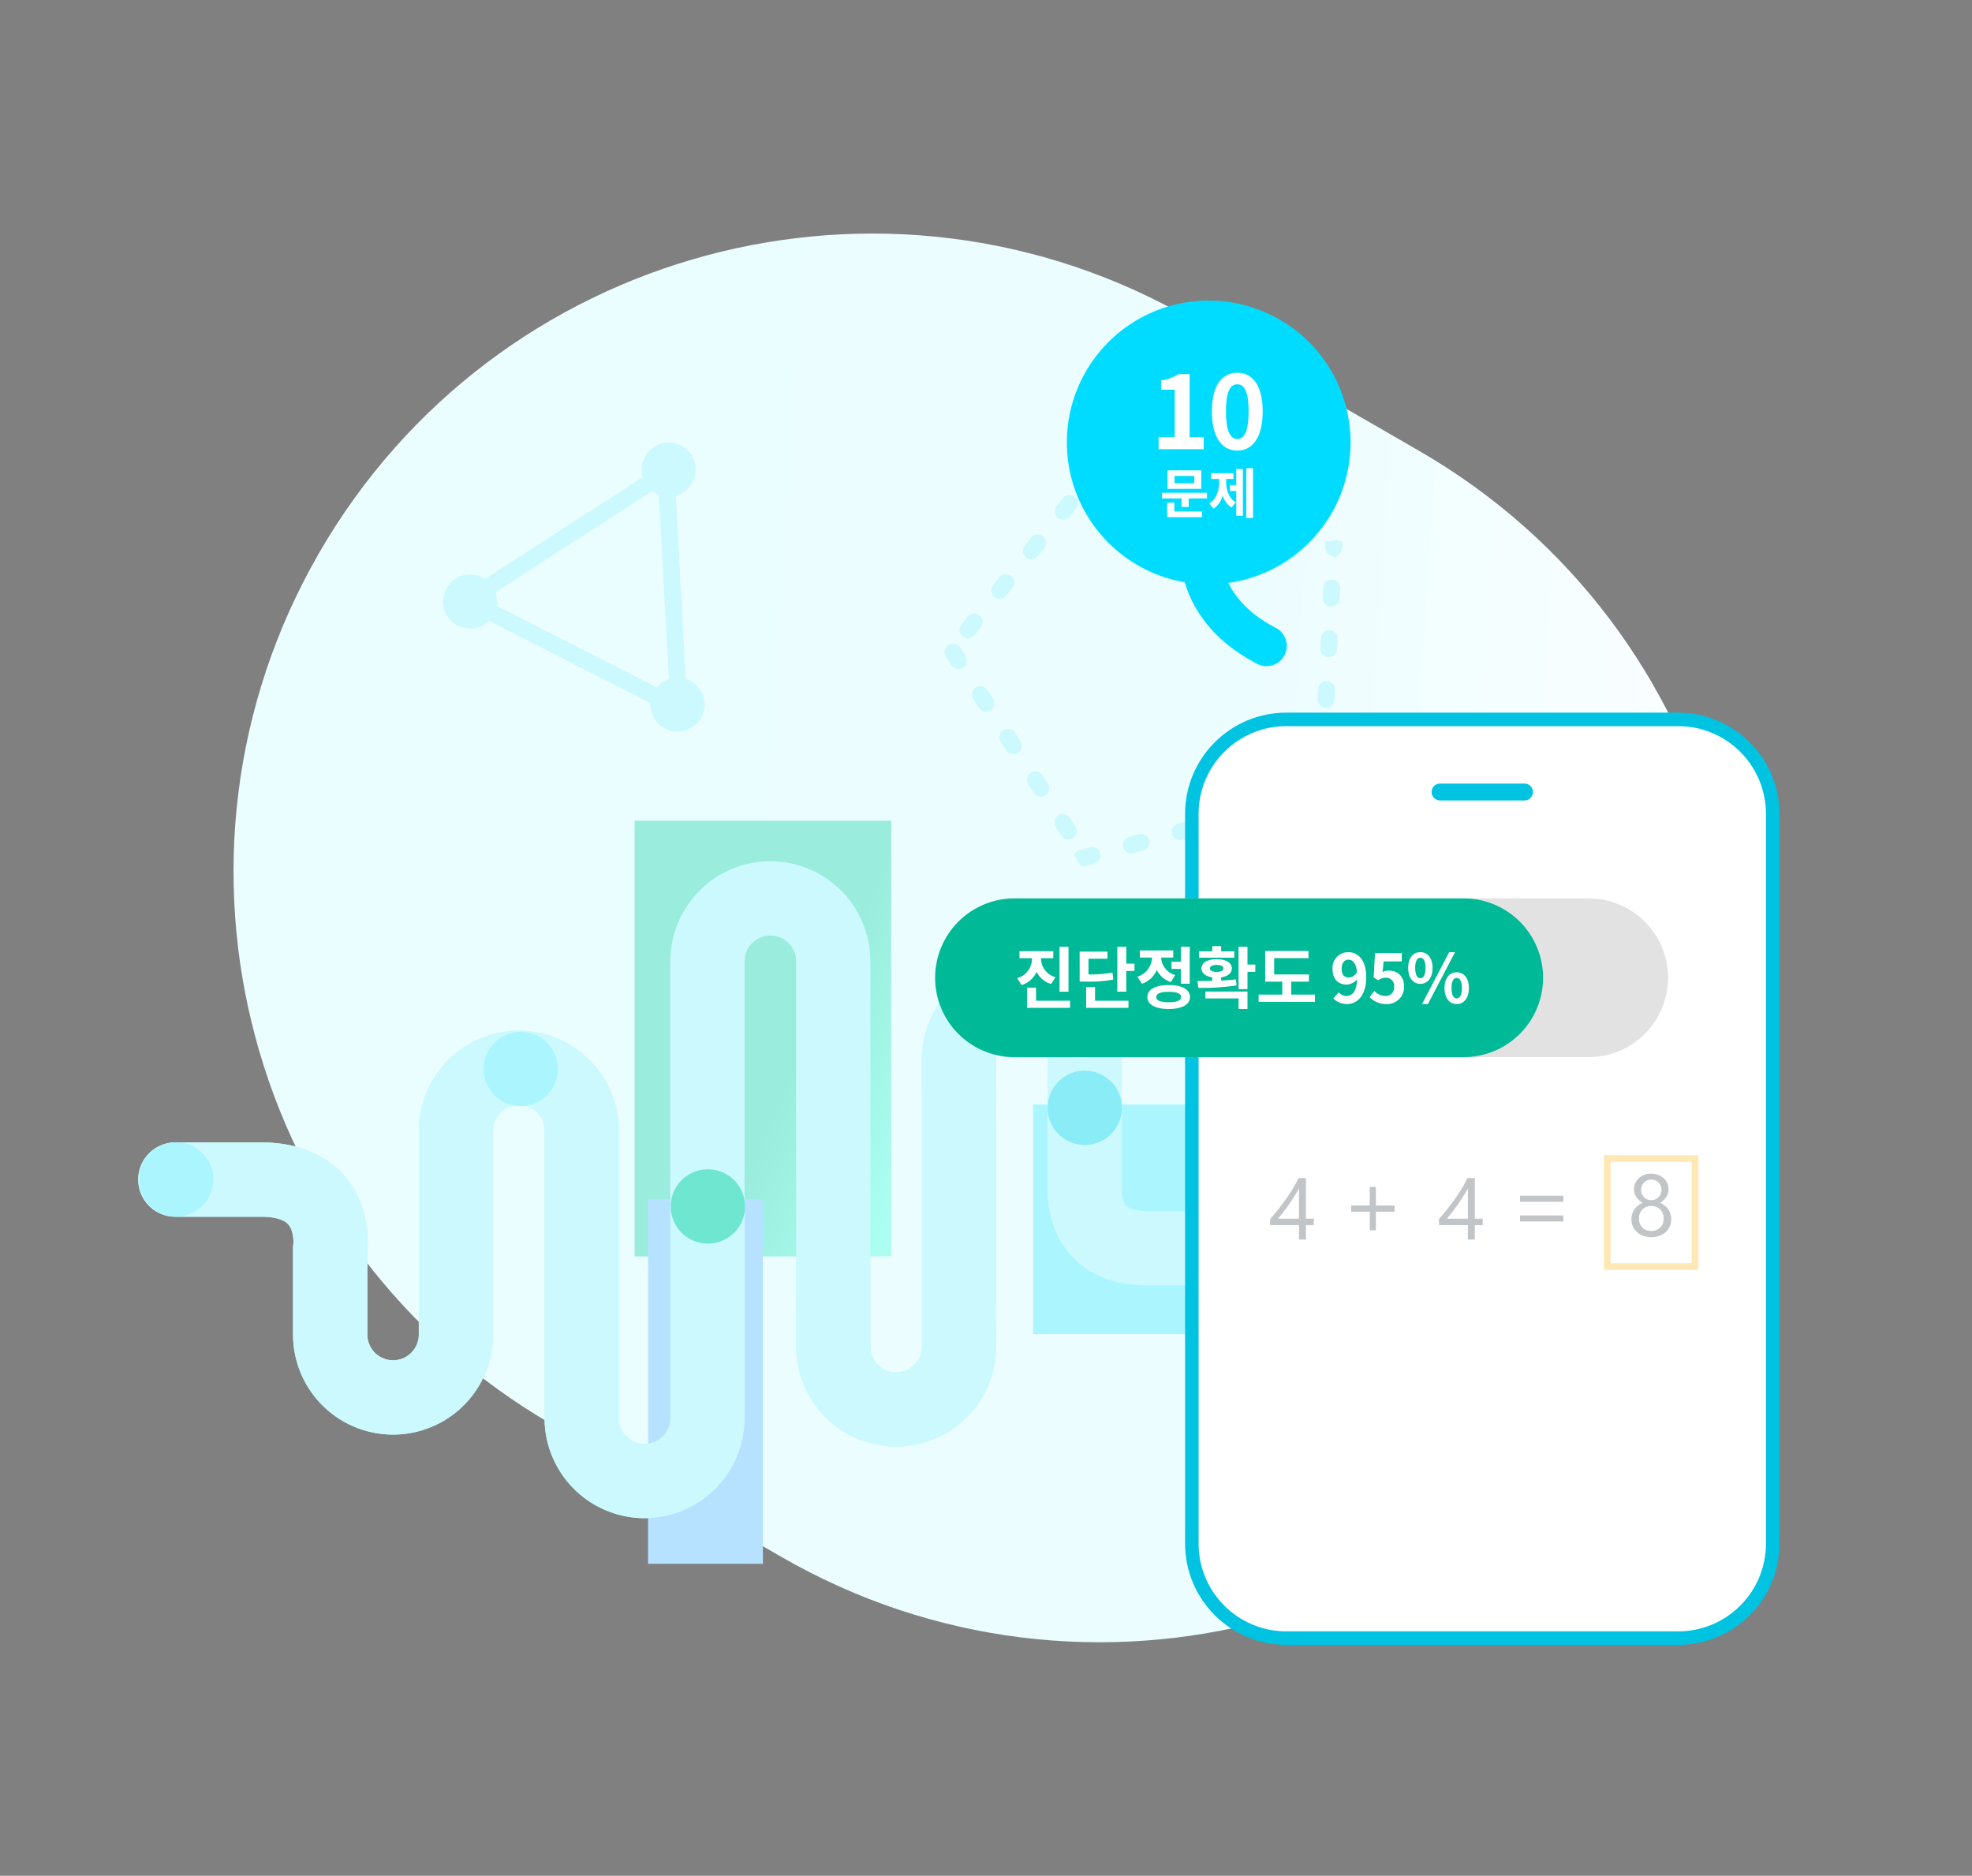 <svg xmlns="http://www.w3.org/2000/svg" xmlns:xlink="http://www.w3.org/1999/xlink" width="583.908" height="555.358" viewBox="0 0 583.908 555.358">
  <rect x="0" y="0" width="583.908" height="555.358" fill="#808080" stroke="none"/>
  <defs>
    <linearGradient id="linear-gradient" x1="0.057" y1="0.602" x2="0.986" y2="0.216" gradientUnits="objectBoundingBox">
      <stop offset="0" stop-color="#eafdff"/>
      <stop offset="0.589" stop-color="#ebfdff"/>
      <stop offset="1" stop-color="#fff"/>
    </linearGradient>
    <linearGradient id="linear-gradient-2" x1="0.539" y1="0.674" x2="0.943" y2="0.979" gradientUnits="objectBoundingBox">
      <stop offset="0" stop-color="#9aecdd"/>
      <stop offset="1" stop-color="#acfff0"/>
    </linearGradient>
    <clipPath id="clip-path">
      <rect id="area" width="33" height="37" transform="translate(149 469)" fill="#78edff" opacity="0"/>
    </clipPath>
  </defs>
  <g id="그룹_14643" data-name="그룹 14643" transform="translate(-130.747 -464.016)">
    <path id="패스_12362" data-name="패스 12362" d="M189,0h78C371.382,0,456,84.618,456,189S371.382,378,267,378H189C84.618,378,0,293.382,0,189S84.618,0,189,0Z" transform="translate(319.747 464.016) rotate(30)" fill="url(#linear-gradient)"/>
    <path id="img_area" d="M0,0H537V500H0Z" transform="translate(152.648 497)" fill="#c4b2ff" opacity="0"/>
    <g id="패스_12380" data-name="패스 12380" transform="translate(397.789 612.801) rotate(-15)" fill="none" stroke-linecap="round" stroke-dasharray="3 12">
      <path d="M61.5,0,123,45.072,99.509,118H23.491L0,45.072Z" stroke="none"/>
      <path d="M 61.5 0 C 61.5 0 63.92 1.773 63.92 1.773 C 65.033 2.59 65.275 4.154 64.458 5.268 C 63.783 6.189 62.596 6.513 61.575 6.136 C 61.529 6.175 61.481 6.213 61.431 6.25 L 59.011 8.023 C 57.898 8.839 56.333 8.598 55.517 7.484 C 54.702 6.372 54.941 4.81 56.051 3.993 L 61.5 0 Z M 72.123 8.383 C 72.636 8.383 73.153 8.54 73.599 8.867 C 73.599 8.867 74.364 9.427 75.033 9.918 L 75.036 9.92 C 75.038 9.921 75.039 9.923 75.041 9.924 L 75.041 9.924 C 75.048 9.929 75.055 9.934 75.061 9.939 L 75.063 9.94 C 75.067 9.943 75.071 9.946 75.075 9.949 L 75.077 9.95 C 75.079 9.952 75.081 9.953 75.083 9.955 L 75.083 9.955 C 75.084 9.956 75.086 9.957 75.087 9.957 L 76.022 10.643 C 77.133 11.46 77.372 13.022 76.557 14.134 C 75.741 15.248 74.176 15.489 73.063 14.673 L 70.643 12.9 C 69.529 12.084 69.288 10.519 70.104 9.406 C 70.594 8.737 71.353 8.383 72.123 8.383 Z M 84.222 17.25 C 84.734 17.25 85.251 17.407 85.696 17.733 L 86.972 18.668 C 86.974 18.669 86.976 18.67 86.977 18.672 L 86.979 18.673 C 86.983 18.676 86.987 18.679 86.991 18.682 L 86.994 18.684 C 87.002 18.69 87.01 18.696 87.018 18.701 L 87.023 18.705 C 87.587 19.119 88.117 19.507 88.117 19.507 C 89.231 20.323 89.472 21.888 88.656 23.001 C 87.84 24.115 86.275 24.356 85.162 23.54 L 82.742 21.767 C 81.628 20.95 81.387 19.386 82.203 18.272 C 82.693 17.604 83.452 17.25 84.222 17.25 Z M 96.32 26.117 C 96.833 26.117 97.351 26.274 97.796 26.601 C 97.796 26.601 100.216 28.374 100.216 28.374 C 101.329 29.19 101.571 30.755 100.754 31.868 C 99.938 32.982 98.374 33.223 97.26 32.407 L 94.84 30.634 C 93.727 29.817 93.486 28.253 94.302 27.139 C 94.792 26.471 95.551 26.117 96.32 26.117 Z M 108.419 34.984 C 108.932 34.984 109.449 35.141 109.895 35.467 C 109.895 35.467 111.681 36.777 112.184 37.145 L 112.185 37.146 C 112.189 37.149 112.193 37.152 112.198 37.155 L 112.198 37.156 C 112.2 37.157 112.201 37.158 112.203 37.159 L 112.315 37.241 C 113.428 38.058 113.669 39.622 112.853 40.735 C 112.037 41.849 110.473 42.09 109.359 41.274 L 106.939 39.5 C 105.826 38.684 105.584 37.12 106.401 36.006 C 106.89 35.338 107.649 34.984 108.419 34.984 Z M 118.241 43.539 L 119.668 43.999 C 120.424 43.727 121.297 43.824 121.993 44.334 C 121.993 44.334 123 45.072 123 45.072 L 123 45.072 C 123 45.072 123 45.072 123 45.072 C 123 45.072 123 45.072 123 45.072 L 123 45.072 C 123 45.072 123 45.072 123 45.072 L 123 45.072 C 123 45.072 123 45.072 123 45.072 L 123 45.072 C 123 45.072 122.999 45.076 122.996 45.083 L 122.996 45.083 C 122.996 45.085 122.995 45.088 122.994 45.091 L 122.994 45.091 C 122.994 45.091 122.994 45.092 122.994 45.092 L 122.994 45.092 C 122.992 45.095 122.991 45.099 122.99 45.104 L 122.99 45.104 C 122.989 45.105 122.989 45.106 122.989 45.107 L 122.989 45.107 C 122.988 45.108 122.988 45.11 122.987 45.111 L 122.987 45.114 C 122.986 45.115 122.986 45.117 122.985 45.119 L 122.982 45.128 C 122.982 45.128 122.982 45.128 122.982 45.128 L 122.981 45.132 C 122.981 45.132 122.98 45.133 122.98 45.134 L 122.462 46.743 C 122.17 47.647 121.411 48.27 120.537 48.432 L 120.044 49.105 L 119.038 48.367 C 118.901 48.267 118.777 48.155 118.666 48.034 C 117.779 47.424 117.357 46.284 117.704 45.207 L 118.241 43.539 Z M 116.403 54.895 C 116.657 54.895 116.916 54.934 117.171 55.016 C 118.484 55.439 119.206 56.845 118.785 58.158 L 118.56 58.855 C 118.56 58.857 118.559 58.858 118.559 58.86 L 118.553 58.878 C 118.553 58.879 118.552 58.88 118.552 58.881 L 118.551 58.883 C 118.279 59.729 117.864 61.017 117.864 61.017 C 117.44 62.332 116.032 63.054 114.718 62.63 C 113.404 62.207 112.681 60.799 113.105 59.484 L 114.024 56.629 C 114.366 55.569 115.347 54.895 116.403 54.895 Z M 111.805 69.172 C 112.058 69.172 112.317 69.211 112.572 69.293 C 113.884 69.716 114.606 71.121 114.187 72.433 L 113.264 75.299 C 112.839 76.61 111.432 77.331 110.119 76.908 C 108.805 76.485 108.082 75.076 108.506 73.762 L 109.425 70.906 C 109.767 69.847 110.748 69.172 111.805 69.172 Z M 107.206 83.45 C 107.459 83.45 107.718 83.489 107.973 83.571 C 109.287 83.994 110.009 85.403 109.586 86.717 C 109.586 86.717 108.666 89.573 108.666 89.573 C 108.243 90.887 106.834 91.609 105.52 91.186 C 104.206 90.762 103.483 89.354 103.907 88.04 L 104.826 85.184 C 105.168 84.125 106.149 83.45 107.206 83.45 Z M 102.607 97.727 C 102.861 97.727 103.119 97.766 103.374 97.848 C 104.685 98.271 105.407 99.675 104.989 100.988 L 104.104 103.736 C 104.104 103.736 104.104 103.737 104.103 103.737 L 104.101 103.744 C 104.101 103.745 104.1 103.747 104.1 103.748 L 104.1 103.749 C 104.099 103.751 104.098 103.753 104.098 103.754 L 104.097 103.756 C 104.078 103.816 104.067 103.85 104.067 103.85 C 103.644 105.164 102.235 105.887 100.921 105.463 C 99.607 105.04 98.884 103.631 99.308 102.317 L 100.228 99.462 C 100.569 98.402 101.55 97.727 102.607 97.727 Z M 98.008 112.005 C 98.262 112.005 98.52 112.044 98.775 112.126 C 100.089 112.549 100.811 113.958 100.388 115.272 C 100.388 115.272 99.509 118 99.509 118 L 99.509 118 C 99.509 118 99.375 118 99.375 118 C 98.785 118 98.244 117.796 97.816 117.455 L 94.75 116.467 L 95.629 113.739 C 95.97 112.68 96.951 112.005 98.008 112.005 Z M 84.375 113 L 87.375 113 C 88.756 113 89.875 114.119 89.875 115.5 C 89.875 116.881 88.756 118 87.375 118 C 87.375 118 84.375 118 84.375 118 C 82.994 118 81.875 116.881 81.875 115.5 C 81.875 114.119 82.994 113 84.375 113 Z M 69.375 113 L 72.375 113 C 73.756 113 74.875 114.119 74.875 115.5 C 74.875 116.881 73.756 118 72.375 118 C 72.375 118 69.375 118 69.375 118 C 67.994 118 66.875 116.881 66.875 115.5 C 66.875 114.119 67.994 113 69.375 113 Z M 54.375 113 L 57.375 113 C 58.756 113 59.875 114.119 59.875 115.5 C 59.875 116.881 58.756 118 57.375 118 C 57.375 118 54.375 118 54.375 118 C 52.994 118 51.875 116.881 51.875 115.5 C 51.875 114.119 52.994 113 54.375 113 Z M 39.375 113 L 42.375 113 C 43.756 113 44.875 114.119 44.875 115.5 C 44.875 116.881 43.756 118 42.375 118 C 42.375 118 39.375 118 39.375 118 C 37.994 118 36.875 116.881 36.875 115.5 C 36.875 114.119 37.994 113 39.375 113 Z M 24.375 113 L 27.375 113 C 28.756 113 29.875 114.119 29.875 115.5 C 29.875 116.881 28.756 118 27.375 118 C 27.375 118 24.375 118 24.375 118 C 24.041 118 23.723 117.935 23.432 117.816 L 22.257 114.17 C 22.7 113.467 23.483 113 24.375 113 Z M 21.543 101.297 C 22.599 101.297 23.581 101.971 23.922 103.031 L 24.842 105.886 C 25.265 107.201 24.543 108.609 23.229 109.032 C 21.915 109.456 20.506 108.734 20.083 107.419 C 20.083 107.419 19.913 106.894 19.72 106.293 L 19.718 106.288 C 19.717 106.284 19.716 106.28 19.714 106.276 L 19.162 104.56 C 18.741 103.247 19.463 101.841 20.776 101.418 C 21.031 101.336 21.289 101.297 21.543 101.297 Z M 16.944 87.019 C 18 87.019 18.982 87.694 19.323 88.753 L 20.243 91.609 C 20.666 92.923 19.944 94.332 18.63 94.755 C 17.318 95.177 15.912 94.458 15.486 93.148 L 14.832 91.117 C 14.831 91.116 14.831 91.116 14.831 91.115 L 14.829 91.11 C 14.828 91.106 14.827 91.102 14.826 91.098 L 14.825 91.096 C 14.678 90.639 14.564 90.286 14.564 90.286 C 14.141 88.972 14.863 87.563 16.177 87.14 C 16.432 87.058 16.69 87.019 16.944 87.019 Z M 12.345 72.742 C 13.401 72.742 14.383 73.416 14.724 74.476 L 15.644 77.331 C 16.067 78.645 15.345 80.054 14.031 80.477 C 12.717 80.901 11.308 80.178 10.885 78.864 C 10.885 78.864 10.777 78.528 10.635 78.087 L 10.632 78.08 C 10.631 78.077 10.63 78.074 10.629 78.071 L 9.963 76.003 C 9.544 74.69 10.266 73.285 11.578 72.863 C 11.833 72.78 12.091 72.741 12.345 72.742 Z M 7.746 58.464 C 8.802 58.464 9.784 59.139 10.125 60.198 L 11.045 63.054 C 11.468 64.368 10.746 65.776 9.432 66.2 C 8.12 66.622 6.714 65.903 6.288 64.593 L 5.695 62.753 C 5.516 62.197 5.366 61.731 5.366 61.731 C 4.943 60.417 5.665 59.008 6.979 58.585 C 7.234 58.503 7.492 58.464 7.746 58.464 Z M 3.147 44.186 C 4.203 44.186 5.185 44.861 5.526 45.921 L 6.446 48.776 C 6.869 50.09 6.147 51.499 4.833 51.922 C 3.519 52.345 2.111 51.624 1.687 50.311 L 0.765 47.448 C 0.346 46.135 1.068 44.73 2.38 44.307 C 2.635 44.225 2.893 44.186 3.147 44.186 Z M 11.556 37.2 C 12.326 37.2 13.085 37.555 13.575 38.223 C 14.391 39.336 14.15 40.901 13.036 41.717 L 10.617 43.49 C 9.503 44.307 7.938 44.065 7.122 42.952 C 6.306 41.838 6.547 40.274 7.661 39.457 C 7.661 39.457 9.785 37.901 10.053 37.704 L 10.054 37.704 C 10.062 37.698 10.069 37.693 10.074 37.689 L 10.074 37.689 C 10.076 37.688 10.078 37.686 10.079 37.686 L 10.079 37.685 C 10.079 37.685 10.08 37.685 10.08 37.684 L 10.08 37.684 C 10.08 37.684 10.08 37.684 10.08 37.684 L 10.081 37.684 C 10.081 37.684 10.081 37.684 10.081 37.684 L 10.081 37.684 C 10.526 37.358 11.044 37.2 11.556 37.2 Z M 23.655 28.334 C 24.425 28.334 25.184 28.688 25.674 29.356 C 26.49 30.47 26.249 32.034 25.135 32.85 L 22.715 34.624 C 21.602 35.44 20.037 35.199 19.221 34.085 C 18.405 32.972 18.646 31.409 19.757 30.592 L 22.184 28.814 C 22.628 28.49 23.144 28.334 23.655 28.334 Z M 35.754 19.467 C 36.523 19.467 37.283 19.821 37.772 20.489 C 38.588 21.603 38.347 23.167 37.234 23.983 L 34.814 25.757 C 33.7 26.573 32.136 26.332 31.32 25.218 C 30.505 24.106 30.744 22.545 31.853 21.728 L 33.682 20.387 C 33.684 20.385 33.687 20.384 33.689 20.382 L 33.706 20.37 C 33.709 20.367 33.712 20.365 33.715 20.363 L 33.718 20.36 C 34.043 20.123 34.278 19.95 34.278 19.95 C 34.723 19.624 35.241 19.467 35.754 19.467 Z M 47.853 10.6 C 48.622 10.6 49.381 10.954 49.871 11.622 C 50.687 12.736 50.446 14.3 49.332 15.116 L 46.913 16.89 C 45.799 17.706 44.235 17.465 43.418 16.351 C 42.602 15.237 42.843 13.673 43.957 12.857 C 43.957 12.857 44.072 12.773 44.252 12.641 L 44.255 12.638 C 44.261 12.634 44.267 12.63 44.273 12.626 L 44.274 12.625 C 44.277 12.622 44.28 12.62 44.283 12.618 L 44.284 12.618 C 44.285 12.616 44.286 12.615 44.288 12.614 L 44.305 12.602 C 44.306 12.601 44.307 12.6 44.308 12.6 L 46.379 11.082 C 46.824 10.756 47.341 10.6 47.853 10.6 Z" stroke="none" fill="#ccf9fe"/>
    </g>
    <path id="패스_12279" data-name="패스 12279" d="M158.931,203.488a29.652,29.652,0,0,1-29.619-29.618V88.791a7.618,7.618,0,0,0-15.237,0v60.333a29.618,29.618,0,0,1-59.237,0v-26.18l.1-.747c.077-.8.01-4-1.549-5.723-1.753-1.939-5.768-2.228-8-2.228H20a11,11,0,1,1,0-22H45.388c13.283,0,20.729,5.344,24.637,9.826,7.3,8.369,7.1,18.828,6.814,22.171v24.881a7.618,7.618,0,0,0,15.237,0V88.791a29.618,29.618,0,0,1,59.237,0V173.87a7.618,7.618,0,0,0,15.237,0V38.619a29.618,29.618,0,0,1,59.237,0l.02,114.065a7.618,7.618,0,1,0,15.236,0L241,67.743a29.618,29.618,0,1,1,59.236-.005v38.068l-.051.528c-.043.842.218,3.388,1.4,4.639,1.3,1.372,4.269,1.577,5.926,1.577H340.99a11,11,0,1,1,0,22H307.513c-11.766,0-18.6-4.8-22.255-8.832-7.13-7.852-7.175-17.89-7.02-20.8V67.738a7.618,7.618,0,1,0-15.236,0l.039,84.942a29.618,29.618,0,1,1-59.236.005l-.02-114.065a7.618,7.618,0,1,0-15.237,0V173.87A29.652,29.652,0,0,1,158.931,203.488Z" transform="translate(162.68 709.999)" fill="#ccf9fe"/>
    <path id="패스_12363" data-name="패스 12363" d="M0,0H76V129H0Z" transform="translate(318.648 707)" fill="url(#linear-gradient-2)"/>
    <path id="패스_12364" data-name="패스 12364" d="M0,0H34V108H0Z" transform="translate(322.648 819)" fill="#b7e2ff"/>
    <path id="패스_12365" data-name="패스 12365" d="M0,0H67V68H0Z" transform="translate(436.648 791)" fill="#abf6fe"/>
    <path id="패스_12279-2" data-name="패스 12279" d="M158.931,203.488a29.652,29.652,0,0,1-29.619-29.618V88.791a7.618,7.618,0,0,0-15.237,0v60.333a29.618,29.618,0,0,1-59.237,0v-26.18l.1-.747c.077-.8.01-4-1.549-5.723-1.753-1.939-5.768-2.228-8-2.228H20a11,11,0,1,1,0-22H45.388c13.283,0,20.729,5.344,24.637,9.826,7.3,8.369,7.1,18.828,6.814,22.171v24.881a7.618,7.618,0,0,0,15.237,0V88.791a29.618,29.618,0,0,1,59.237,0V173.87a7.618,7.618,0,0,0,15.237,0V38.619a29.618,29.618,0,0,1,59.237,0l.02,114.065a7.618,7.618,0,1,0,15.236,0L241,67.743a29.618,29.618,0,1,1,59.236-.005v38.068l-.051.528c-.043.842.218,3.388,1.4,4.639,1.3,1.372,4.269,1.577,5.926,1.577H340.99a11,11,0,1,1,0,22H307.513c-11.766,0-18.6-4.8-22.255-8.832-7.13-7.852-7.175-17.89-7.02-20.8V67.738a7.618,7.618,0,1,0-15.236,0l.039,84.942a29.618,29.618,0,1,1-59.236.005l-.02-114.065a7.618,7.618,0,1,0-15.237,0V173.87A29.652,29.652,0,0,1,158.931,203.488Z" transform="translate(162.68 709.999)" fill="#ccf9fe"/>
    <path id="패스_12366" data-name="패스 12366" d="M11,0A11,11,0,1,1,0,11,11,11,0,0,1,11,0Z" transform="translate(329.348 810.2)" fill="#6ee6d0"/>
    <path id="패스_12367" data-name="패스 12367" d="M11,0A11,11,0,1,1,0,11,11,11,0,0,1,11,0Z" transform="translate(440.949 781)" fill="#89ecf6"/>
    <path id="패스_12368" data-name="패스 12368" d="M11,0A11,11,0,1,1,0,11,11,11,0,0,1,11,0Z" transform="translate(273.949 769.5)" fill="#abf6fe"/>
    <path id="패스_12376" data-name="패스 12376" d="M11,0A11,11,0,1,1,0,11,11,11,0,0,1,11,0Z" transform="translate(171.949 802.2)" fill="#abf6fe"/>
    <g id="패스_12369" data-name="패스 12369" transform="translate(481.648 675)" fill="#fff">
      <path d="M 146 274 L 30 274 C 26.219 274 22.552 273.26 19.102 271.8 C 15.768 270.39 12.773 268.371 10.201 265.799 C 7.629 263.227 5.61 260.232 4.2 256.898 C 2.74 253.448 2 249.781 2 246 L 2 30 C 2 26.219 2.74 22.552 4.2 19.102 C 5.61 15.768 7.629 12.773 10.201 10.201 C 12.773 7.629 15.768 5.61 19.102 4.2 C 22.552 2.74 26.219 2 30 2 L 146 2 C 149.781 2 153.448 2.74 156.898 4.2 C 160.232 5.61 163.227 7.629 165.799 10.201 C 168.371 12.773 170.39 15.768 171.8 19.102 C 173.26 22.552 174 26.219 174 30 L 174 246 C 174 249.781 173.26 253.448 171.8 256.898 C 170.39 260.232 168.371 263.227 165.799 265.799 C 163.227 268.371 160.232 270.39 156.898 271.8 C 153.448 273.26 149.781 274 146 274 Z" stroke="none"/>
      <path d="M 30 4 C 26.488 4 23.084 4.687 19.881 6.042 C 16.785 7.351 14.004 9.226 11.615 11.615 C 9.226 14.004 7.351 16.785 6.042 19.881 C 4.687 23.084 4 26.488 4 30 L 4 246 C 4 249.512 4.687 252.916 6.042 256.119 C 7.351 259.215 9.226 261.996 11.615 264.385 C 14.004 266.774 16.785 268.649 19.881 269.958 C 23.084 271.313 26.488 272 30 272 L 146 272 C 149.512 272 152.916 271.313 156.119 269.958 C 159.215 268.649 161.996 266.774 164.385 264.385 C 166.774 261.996 168.649 259.215 169.958 256.119 C 171.313 252.916 172 249.512 172 246 L 172 30 C 172 26.488 171.313 23.084 169.958 19.881 C 168.649 16.785 166.774 14.004 164.385 11.615 C 161.996 9.226 159.215 7.351 156.119 6.042 C 152.916 4.687 149.512 4 146 4 L 30 4 M 30 0 L 146 0 C 162.569 0 176 13.431 176 30 L 176 246 C 176 262.569 162.569 276 146 276 L 30 276 C 13.431 276 0 262.569 0 246 L 0 30 C 0 13.431 13.431 0 30 0 Z" stroke="none" fill="#00c3e1"/>
    </g>
    <path id="패스_12381" data-name="패스 12381" d="M2.5,0h25a2.5,2.5,0,0,1,0,5H2.5a2.5,2.5,0,0,1,0-5Z" transform="translate(554.648 696)" fill="#00c3e1"/>
    <g id="input_box" data-name="input box" transform="translate(605.648 806)" fill="#fff">
      <path d="M 27 33 L 1 33 L 1 1 L 27 1 L 27 33 Z" stroke="none"/>
      <path d="M 2 2 L 2 32 L 26 32 L 26 2 L 2 2 M 0 0 L 28 0 L 28 34 L 0 34 L 0 0 Z" stroke="none" fill="#ffb300"/>
    </g>
    <path id="패스_12370" data-name="패스 12370" d="M10.791-18.205V-6.183h2.336v1.9H10.791V0H8.734V-4.278H.178v-1.8Q1.371-7.427,2.59-8.957t2.33-3.1Q6.03-13.635,6.976-15.2a28.716,28.716,0,0,0,1.593-3ZM2.526-6.183H8.734v-8.912q-.952,1.663-1.8,2.971T5.313-9.75Q4.545-8.684,3.847-7.82T2.526-6.183Z" transform="translate(506.648 831.001)" fill="#323c46"/>
    <path id="패스_12371" data-name="패스 12371" d="M10.791-18.205V-6.183h2.336v1.9H10.791V0H8.734V-4.278H.178v-1.8Q1.371-7.427,2.59-8.957t2.33-3.1Q6.03-13.635,6.976-15.2a28.716,28.716,0,0,0,1.593-3ZM2.526-6.183H8.734v-8.912q-.952,1.663-1.8,2.971T5.313-9.75Q4.545-8.684,3.847-7.82T2.526-6.183Z" transform="translate(556.648 831.001)" fill="#323c46"/>
    <path id="패스_12372" data-name="패스 12372" d="M1.143-5.078a4.844,4.844,0,0,1,.229-1.454A5.265,5.265,0,0,1,2.025-7.9,5.411,5.411,0,0,1,3.079-9.052a5.024,5.024,0,0,1,1.428-.825,5.4,5.4,0,0,1-1.879-1.695,4.008,4.008,0,0,1-.7-2.292,4.42,4.42,0,0,1,.387-1.854A4.465,4.465,0,0,1,3.39-17.189a4.959,4.959,0,0,1,1.625-.971,5.786,5.786,0,0,1,2.031-.349,5.73,5.73,0,0,1,2.044.355,5.047,5.047,0,0,1,1.625.978A4.388,4.388,0,0,1,11.781-15.7a4.452,4.452,0,0,1,.381,1.841,4.008,4.008,0,0,1-.7,2.292A5.465,5.465,0,0,1,9.61-9.877a4.978,4.978,0,0,1,1.409.825A5.49,5.49,0,0,1,12.067-7.9a5.265,5.265,0,0,1,.654,1.365,4.844,4.844,0,0,1,.229,1.454,5.407,5.407,0,0,1-.432,2.184A4.879,4.879,0,0,1,11.305-1.2,5.6,5.6,0,0,1,9.439-.1,6.976,6.976,0,0,1,7.046.292,6.883,6.883,0,0,1,4.672-.1,5.683,5.683,0,0,1,2.806-1.2,4.912,4.912,0,0,1,1.581-2.895,5.339,5.339,0,0,1,1.143-5.078ZM3.4-5.256a4.3,4.3,0,0,0,.26,1.536A3.312,3.312,0,0,0,4.4-2.552a3.214,3.214,0,0,0,1.155.743,4.174,4.174,0,0,0,1.5.26,3.963,3.963,0,0,0,1.473-.267,3.432,3.432,0,0,0,1.162-.749,3.368,3.368,0,0,0,.762-1.168,4.085,4.085,0,0,0,.273-1.523,3.892,3.892,0,0,0-.26-1.428,3.575,3.575,0,0,0-.743-1.174,3.489,3.489,0,0,0-1.155-.8A3.758,3.758,0,0,0,7.059-8.95,3.8,3.8,0,0,0,5.6-8.677a3.478,3.478,0,0,0-1.155.762,3.528,3.528,0,0,0-.768,1.168A3.885,3.885,0,0,0,3.4-5.256ZM4.05-13.7a3.034,3.034,0,0,0,.235,1.2,3.023,3.023,0,0,0,.647.965,3.042,3.042,0,0,0,.958.647,2.924,2.924,0,0,0,1.168.235,2.9,2.9,0,0,0,1.174-.241,3.034,3.034,0,0,0,.958-.654,3.168,3.168,0,0,0,.647-.965A2.933,2.933,0,0,0,10.08-13.7a3.113,3.113,0,0,0-.235-1.219,2.983,2.983,0,0,0-.641-.965,3,3,0,0,0-.958-.641,3,3,0,0,0-1.187-.235,3.029,3.029,0,0,0-1.225.241,2.96,2.96,0,0,0-.952.654,2.859,2.859,0,0,0-.616.971A3.282,3.282,0,0,0,4.05-13.7Z" transform="translate(612.648 830.001)" fill="#323c46"/>
    <path id="패스_12373" data-name="패스 12373" d="M16.023-7.246H10.5v5.51H8.682v-5.51H3.172V-9.078h5.51v-5.51H10.5v5.51h5.523Z" transform="translate(527.648 830)" fill="#323c46"/>
    <path id="패스_12374" data-name="패스 12374" d="M16.023-10.172H3.172v-1.8H16.023Zm0,5.824H3.172v-1.8H16.023Z" transform="translate(577.649 830)" fill="#323c46"/>
    <path id="패스_12375" data-name="패스 12375" d="M0,0H145V74H0Z" transform="translate(498.648 793)" fill="#fff" opacity="0.7"/>
    <path id="패스_12377" data-name="패스 12377" d="M23.5,0h170a23.5,23.5,0,0,1,0,47H23.5a23.5,23.5,0,0,1,0-47Z" transform="translate(407.648 730)" fill="#e2e2e2"/>
    <path id="패스_12378" data-name="패스 12378" d="M23.5,0h133a23.5,23.5,0,0,1,0,47H23.5a23.5,23.5,0,0,1,0-47Z" transform="translate(407.648 730)" fill="#00b996"/>
    <path id="패스_12379" data-name="패스 12379" d="M-51.52-16.7h-2.66V-3.38h2.66Zm-3.82,9.02a5.734,5.734,0,0,1-4.32-5.4v-.22h3.64v-2.08H-66.04v2.08h3.7v.22a5.888,5.888,0,0,1-4.4,5.68l1.34,2.06a7.2,7.2,0,0,0,4.44-3.92,7.06,7.06,0,0,0,4.28,3.6ZM-61.14-.7V-4.58h-2.64V1.4h12.72V-.7ZM-38.5-9.06a33.371,33.371,0,0,1-7.1.56v-4.64h5.62v-2.1h-8.24v8.86h1.54a37.19,37.19,0,0,0,8.44-.6Zm-5.16,4.28H-46.3V1.4h12.54V-.7h-9.9Zm9.24-6.9V-16.7h-2.64V-3.38h2.64V-9.52h2.44v-2.16Zm13.4-.58v2.14h2.76v4.38h2.64V-16.7h-2.64v4.44Zm1.1,3.96a5.649,5.649,0,0,1-4.16-5.18h3.58V-15.6h-9.9v2.12h3.62a6.135,6.135,0,0,1-4.34,5.66l1.34,2.08a7.193,7.193,0,0,0,4.4-4.08A6.961,6.961,0,0,0-21.2-6.24ZM-21.84-.26c-2.42,0-3.68-.5-3.68-1.54s1.26-1.54,3.68-1.54c2.4,0,3.66.5,3.66,1.54S-19.44-.26-21.84-.26Zm0-5.08c-3.92,0-6.32,1.3-6.32,3.54s2.4,3.54,6.32,3.54c3.9,0,6.3-1.3,6.3-3.54S-17.94-5.34-21.84-5.34Zm19.42-10h-3.9v-1.52H-8.96v1.52h-3.92v1.88H-2.42Zm-7.22,5.06c0-.68.76-1.02,2-1.02s1.98.34,1.98,1.02S-6.4-9.24-7.64-9.24-9.64-9.6-9.64-10.28Zm7.68,3.26c-1.4.16-2.86.28-4.36.34v-.94c1.96-.3,3.16-1.26,3.16-2.66,0-1.68-1.76-2.72-4.48-2.72s-4.5,1.04-4.5,2.72c0,1.4,1.22,2.36,3.18,2.66v1.04c-1.56.04-3.06.04-4.38.04l.28,2.02a66.851,66.851,0,0,0,11.3-.72ZM-11-1.38h9.84V1.74H1.48V-3.42H-11ZM3.8-11.42H1.48V-16.7H-1.16V-4.14H1.48V-9.26H3.8Zm10.62,8.9V-6.36h5.26V-8.48H9.38v-4.84H19.54v-2.12H6.72v9.08h5.06v3.84h-7V-.36H21.46V-2.52Zm14.94-7.62c0-1.82.9-2.72,2-2.72,1.26,0,2.28,1,2.54,3.68a2.907,2.907,0,0,1-2.44,1.6C30.18-7.58,29.36-8.4,29.36-10.14ZM30.96.28c2.94,0,5.68-2.42,5.68-8.02,0-5.14-2.52-7.34-5.32-7.34a4.639,4.639,0,0,0-4.66,4.94c0,3.14,1.78,4.66,4.24,4.66a4.157,4.157,0,0,0,3.04-1.6c-.14,3.7-1.5,4.96-3.16,4.96a3.284,3.284,0,0,1-2.32-1.06L26.9-1.4A5.551,5.551,0,0,0,30.96.28Zm11.7,0a5,5,0,0,0,5.18-5.2c0-3.22-2.08-4.7-4.56-4.7a3.887,3.887,0,0,0-1.78.42l.28-3.14h5.38v-2.48H39.24l-.4,7.2,1.34.88a3.541,3.541,0,0,1,2.22-.78,2.4,2.4,0,0,1,2.5,2.68,2.485,2.485,0,0,1-2.62,2.72,4.6,4.6,0,0,1-3.26-1.5L37.66-1.74A6.745,6.745,0,0,0,42.66.28Zm10-5.98c2.12,0,3.62-1.74,3.62-4.72,0-2.96-1.5-4.66-3.62-4.66s-3.6,1.7-3.6,4.66C49.06-7.44,50.54-5.7,52.66-5.7Zm0-1.66c-.86,0-1.52-.88-1.52-3.06s.66-3,1.52-3,1.54.82,1.54,3S53.52-7.36,52.66-7.36Zm.5,7.64H54.9l8.04-15.36H61.2Zm10.26,0c2.1,0,3.62-1.76,3.62-4.72,0-2.98-1.52-4.68-3.62-4.68s-3.6,1.7-3.6,4.68C59.82-1.48,61.32.28,63.42.28Zm0-1.68c-.86,0-1.52-.86-1.52-3.04s.66-3.02,1.52-3.02,1.54.84,1.54,3.02S64.28-1.4,63.42-1.4Z" transform="translate(498.648 761)" fill="#fff"/>
    <g id="패스_12383" data-name="패스 12383" transform="matrix(0.891, 0.454, -0.454, 0.891, 295.015, 581.432)" fill="none">
      <path d="M39.5,0,79,68H0Z" stroke="none"/>
      <path d="M 39.5 9.954 L 8.687 63 L 70.313 63 L 39.5 9.954 M 39.5 0 L 79 68 L 0 68 L 39.5 0 Z" stroke="none" fill="#ccf9fe"/>
    </g>
    <path id="패스_12387" data-name="패스 12387" d="M8,0A8,8,0,1,1,0,8,8,8,0,0,1,8,0Z" transform="matrix(0.951, -0.309, 0.309, 0.951, 318.651, 597.907)" fill="#ccf9fe"/>
    <path id="패스_12382" data-name="패스 12382" d="M8,0A8,8,0,1,1,0,8,8,8,0,0,1,8,0Z" transform="matrix(0.951, -0.309, 0.309, 0.951, 321.285, 667.499)" fill="#ccf9fe"/>
    <path id="패스_12384" data-name="패스 12384" d="M8,0A8,8,0,1,1,0,8,8,8,0,0,1,8,0Z" transform="matrix(0.951, -0.309, 0.309, 0.951, 259.851, 636.99)" fill="#ccf9fe"/>
    <path id="area-2" data-name="area" d="M0,0H33V37H0Z" transform="translate(479.648 625)" fill="#fff" opacity="0"/>
    <g id="마스크_그룹_7332" data-name="마스크 그룹 7332" transform="translate(330.648 156)" clip-path="url(#clip-path)">
      <path id="모양_24" data-name="모양 24" d="M91.125,417.855s-10.125,25.87,18,40.492" transform="translate(66 40.898)" fill="none" stroke="#00dcff" stroke-linecap="round" stroke-width="12"/>
    </g>
    <path id="패스_12385" data-name="패스 12385" d="M42,0A42,42,0,1,1,0,42,42,42,0,0,1,42,0Z" transform="translate(446.648 553)" fill="#00dcff"/>
    <path id="패스_12386" data-name="패스 12386" d="M-14.835,0h13.35V-3.57h-4.17V-22.23h-3.27a13.849,13.849,0,0,1-5.16,1.89v2.73h4.02V-3.57h-4.77ZM8.475.42c4.53,0,7.5-3.96,7.5-11.61s-2.97-11.43-7.5-11.43S.945-18.87.945-11.19C.945-3.54,3.945.42,8.475.42Zm0-3.45c-1.92,0-3.36-1.92-3.36-8.16,0-6.21,1.44-8.01,3.36-8.01s3.33,1.8,3.33,8.01C11.805-4.95,10.4-3.03,8.475-3.03ZM-4.28,10.088h-5.84V7.912h5.84ZM-2.2,6.264h-10v5.488h10Zm-7.984,9.584H-12.3V20.12h10.32V18.44h-8.208Zm-3.664-2.928v1.664H-8.04V17.1h2.112V14.584H-.5V12.92ZM5.16,8.824H7.3V7.112H.744V8.824H3.112v.72c0,2.528-.768,5.168-2.912,6.528l1.248,1.552a6.84,6.84,0,0,0,2.7-3.952,6.155,6.155,0,0,0,2.624,3.6l1.232-1.536C5.88,14.488,5.16,12.008,5.16,9.544Zm2.992,1.84H6.28v1.712H8.152V19.7H10.12V5.88H8.152Zm2.976-5.04V20.36h2V5.624Z" transform="translate(488.648 597)" fill="#fff"/>
  </g>
</svg>
